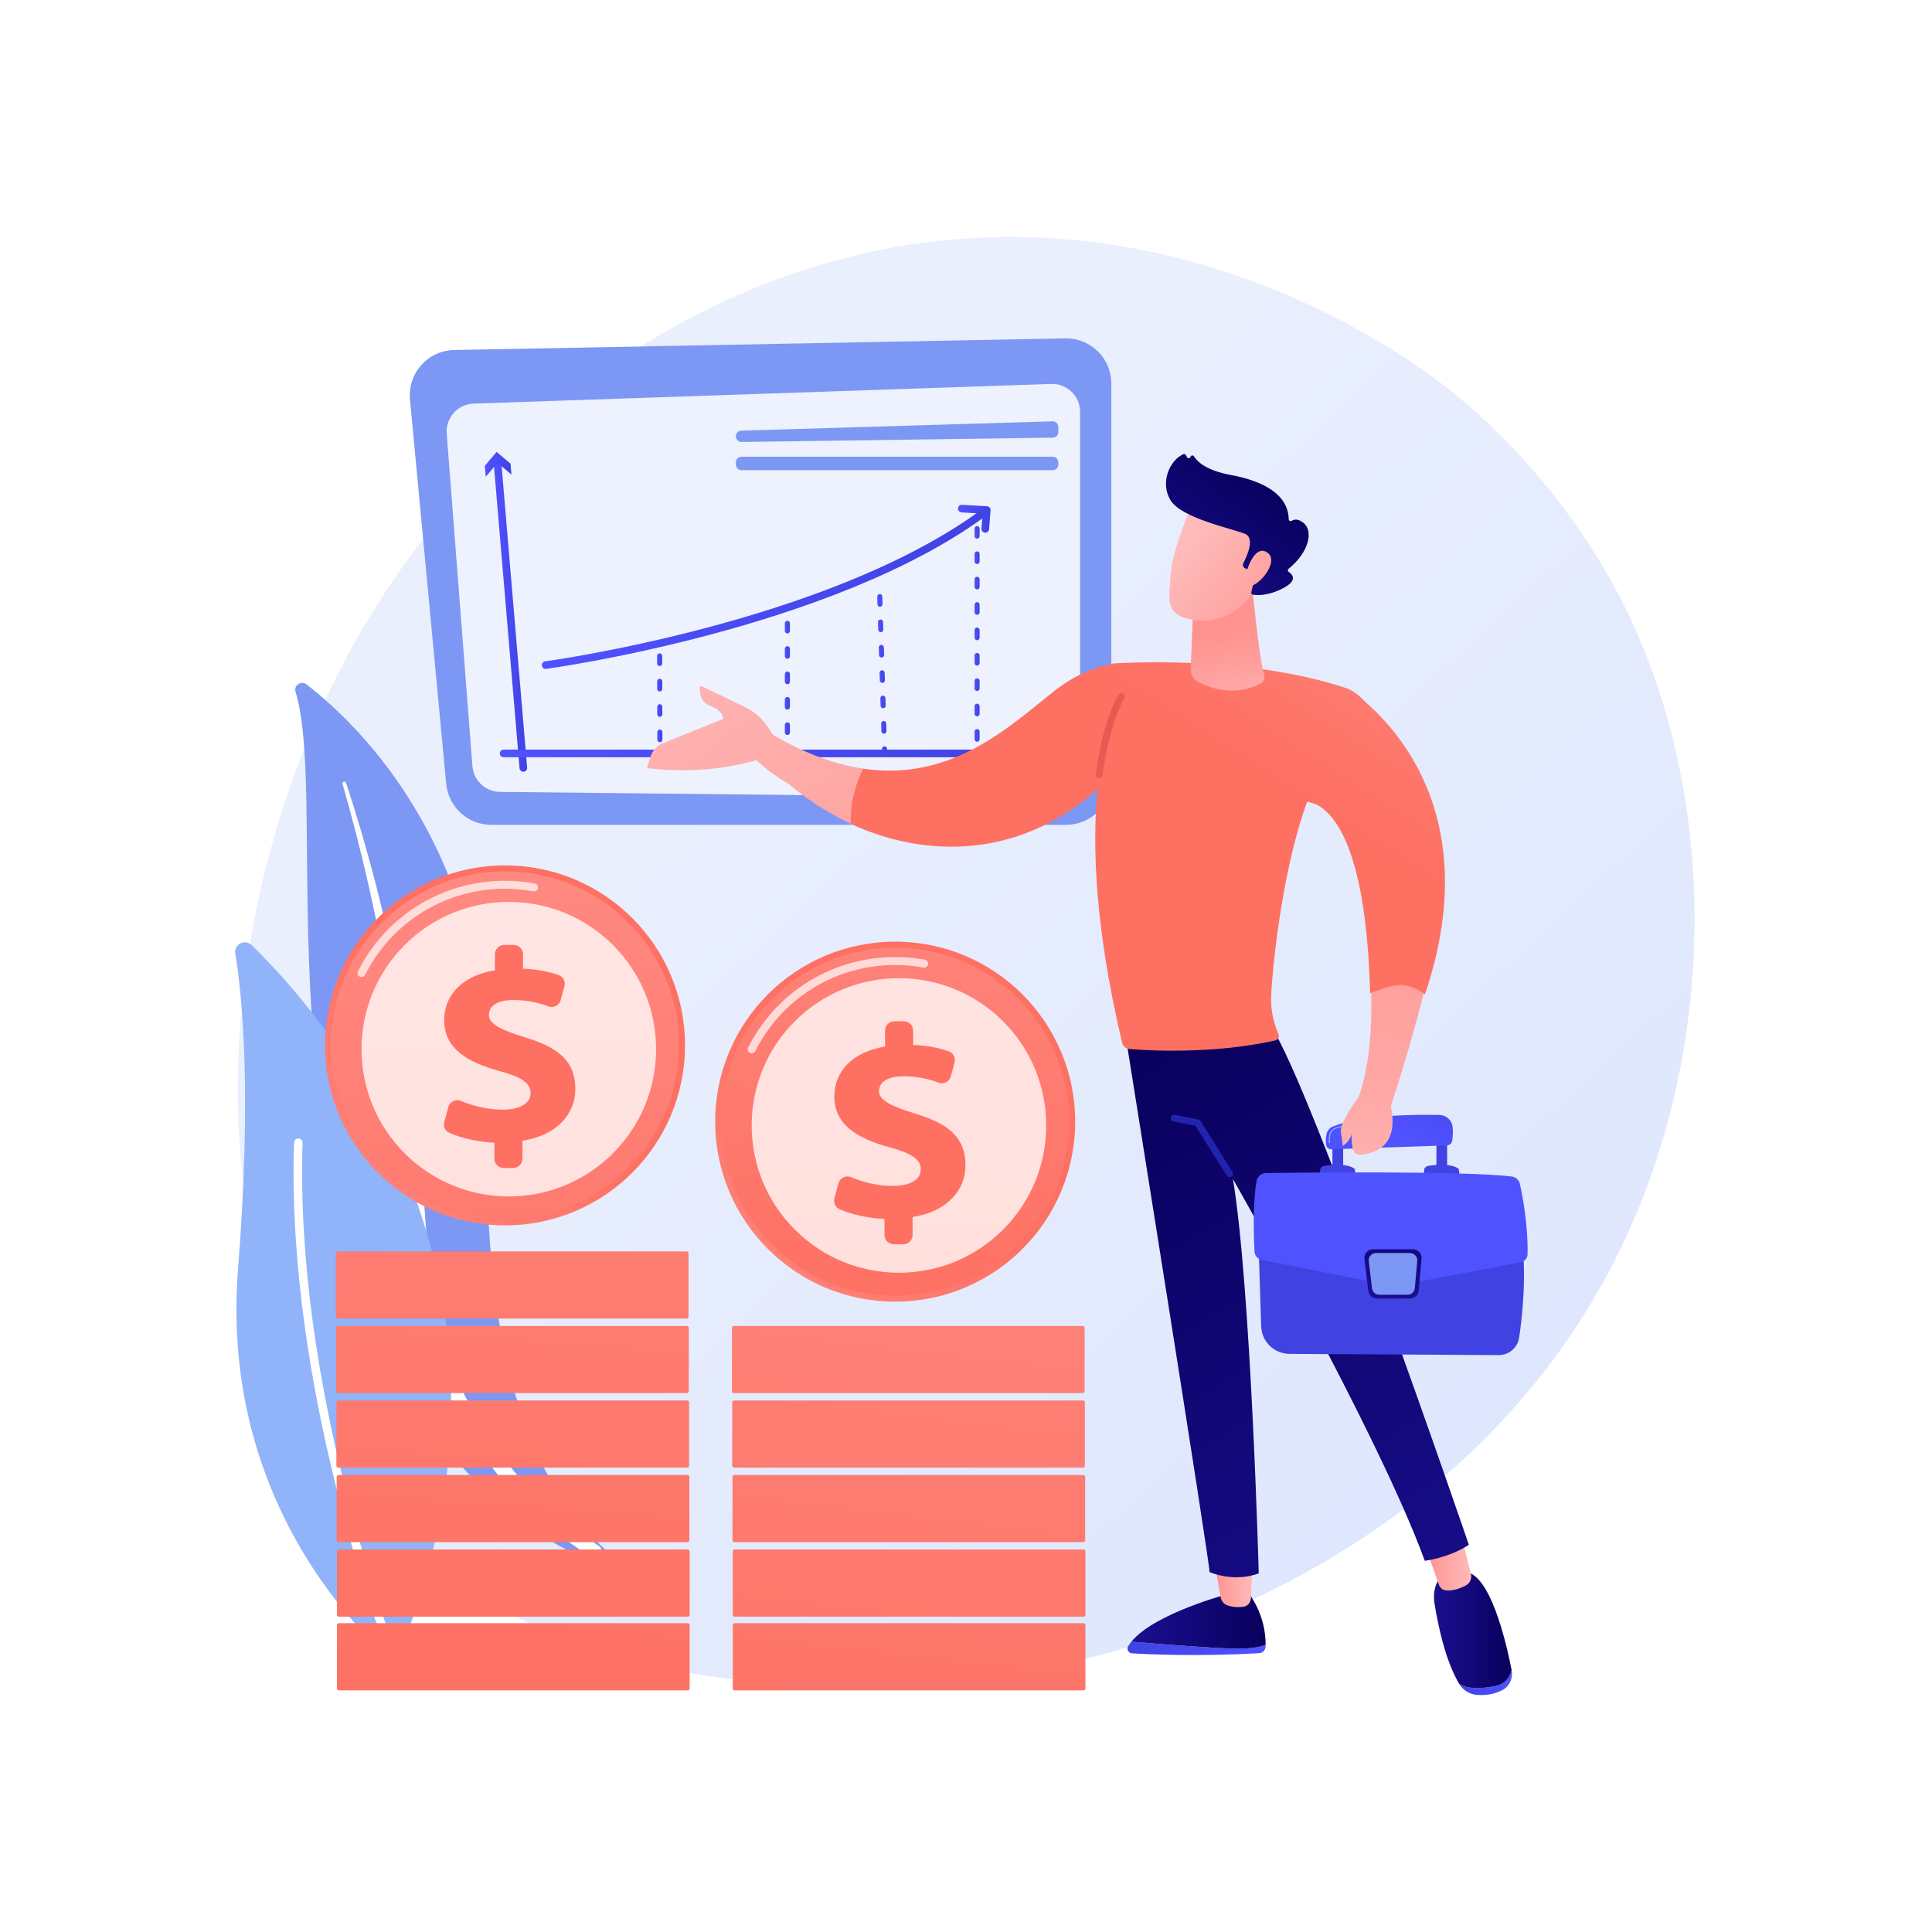 <svg width="350" height="350" viewBox="0 0 350 350" fill="none" xmlns="http://www.w3.org/2000/svg">
<path d="M350 0H0V350H350V0Z" fill="white"/>
<path d="M295.914 221.116C269.181 283.144 198.612 309.786 143.321 305.244C128.224 304.003 97.849 301.508 74.132 279.244C28.585 236.488 35.6 147.115 79.201 94.498C84.816 87.722 123.682 42.323 184.248 42.931C228.591 43.376 259.714 68.24 263.499 71.338C268.28 75.251 278.825 84.55 288.328 99.302C310.657 133.965 312.62 182.354 295.914 221.116Z" fill="url(#paint0_linear)"/>
<path d="M193.144 149.423H88.984C84.761 149.423 81.232 146.211 80.835 142.007L74.271 72.359C73.824 67.619 77.502 63.499 82.263 63.409L192.989 61.3C197.569 61.213 201.329 64.902 201.329 69.483V141.239C201.329 145.759 197.664 149.423 193.144 149.423Z" fill="#7D97F4"/>
<path opacity="0.87" d="M80.928 78.567L85.584 138.792C85.786 141.408 87.954 143.436 90.578 143.463L190.549 144.51C193.365 144.54 195.664 142.265 195.664 139.449V74.611C195.664 71.748 193.291 69.454 190.43 69.552L85.803 73.118C82.923 73.216 80.706 75.694 80.928 78.567Z" fill="white"/>
<path d="M134.3 78.016L190.675 76.33C191.252 76.313 191.73 76.776 191.73 77.355V78.262C191.73 78.823 191.28 79.279 190.719 79.287L134.344 80.066C133.773 80.074 133.305 79.612 133.305 79.041C133.305 78.487 133.746 78.033 134.3 78.016Z" fill="#7D97F4"/>
<path d="M133.305 83.767V84.154C133.305 84.72 133.764 85.179 134.33 85.179H190.705C191.272 85.179 191.73 84.72 191.73 84.154V83.767C191.73 83.201 191.272 82.742 190.705 82.742H134.33C133.764 82.742 133.305 83.201 133.305 83.767Z" fill="#7D97F4"/>
<path d="M119.537 134.463C119.283 134.463 119.077 134.258 119.077 134.004L119.073 132.625C119.072 132.37 119.278 132.164 119.532 132.163C119.532 132.163 119.533 132.163 119.533 132.163C119.787 132.163 119.992 132.369 119.993 132.622L119.997 134.002C119.997 134.256 119.792 134.463 119.538 134.463H119.537V134.463ZM119.525 129.863C119.271 129.863 119.066 129.658 119.065 129.405L119.061 128.025C119.061 127.771 119.266 127.564 119.52 127.564H119.521C119.775 127.564 119.981 127.769 119.981 128.022L119.985 129.402C119.986 129.656 119.78 129.863 119.526 129.863C119.526 129.863 119.525 129.863 119.525 129.863ZM119.513 125.264C119.26 125.264 119.054 125.059 119.053 124.805L119.05 123.426C119.049 123.171 119.255 122.965 119.509 122.964C119.509 122.964 119.509 122.964 119.51 122.964C119.763 122.964 119.969 123.17 119.97 123.423L119.973 124.803C119.974 125.057 119.768 125.264 119.514 125.264C119.514 125.264 119.514 125.264 119.513 125.264ZM119.502 120.664C119.248 120.664 119.042 120.459 119.042 120.206L119.038 118.826C119.037 118.572 119.243 118.365 119.497 118.365H119.498C119.752 118.365 119.957 118.57 119.958 118.823L119.962 120.203C119.962 120.457 119.757 120.664 119.503 120.665C119.503 120.664 119.502 120.664 119.502 120.664Z" fill="url(#paint1_linear)"/>
<path d="M142.637 133.152C142.383 133.152 142.177 132.947 142.177 132.692V131.312C142.177 131.058 142.383 130.853 142.637 130.853C142.891 130.853 143.097 131.058 143.097 131.312V132.692C143.097 132.946 142.891 133.152 142.637 133.152ZM142.637 128.553C142.383 128.553 142.177 128.347 142.177 128.093V126.713C142.177 126.459 142.383 126.253 142.637 126.253C142.891 126.253 143.097 126.459 143.097 126.713V128.093C143.097 128.347 142.891 128.553 142.637 128.553ZM142.637 123.953C142.383 123.953 142.177 123.748 142.177 123.493V122.114C142.177 121.859 142.383 121.654 142.637 121.654C142.891 121.654 143.097 121.859 143.097 122.114V123.493C143.097 123.748 142.891 123.953 142.637 123.953ZM142.637 119.354C142.383 119.354 142.177 119.148 142.177 118.894V117.514C142.177 117.26 142.383 117.054 142.637 117.054C142.891 117.054 143.097 117.26 143.097 117.514V118.894C143.097 119.148 142.891 119.354 142.637 119.354ZM142.637 114.754C142.383 114.754 142.177 114.549 142.177 114.294V112.914C142.177 112.66 142.383 112.455 142.637 112.455C142.891 112.455 143.097 112.66 143.097 112.914V114.294C143.097 114.549 142.891 114.754 142.637 114.754Z" fill="url(#paint2_linear)"/>
<path d="M160.257 136.953C160.009 136.953 159.805 136.756 159.797 136.508L159.772 135.684C159.764 135.43 159.963 135.218 160.217 135.209C160.478 135.193 160.683 135.401 160.691 135.655L160.717 136.479C160.724 136.733 160.525 136.945 160.271 136.953C160.266 136.953 160.261 136.953 160.257 136.953ZM160.131 132.912C159.884 132.912 159.68 132.715 159.672 132.466L159.629 131.087C159.621 130.833 159.821 130.62 160.074 130.612C160.333 130.605 160.541 130.804 160.548 131.058L160.591 132.437C160.599 132.691 160.4 132.904 160.146 132.912C160.141 132.912 160.136 132.912 160.131 132.912ZM159.989 128.314C159.741 128.314 159.537 128.118 159.529 127.869L159.486 126.489C159.478 126.235 159.678 126.023 159.932 126.015C160.177 126.017 160.398 126.207 160.406 126.461L160.448 127.84C160.456 128.094 160.257 128.306 160.003 128.314C159.998 128.314 159.993 128.314 159.989 128.314ZM159.846 123.717C159.599 123.717 159.394 123.52 159.386 123.271L159.344 121.892C159.336 121.638 159.535 121.426 159.789 121.418C160.033 121.405 160.255 121.61 160.263 121.863L160.306 123.243C160.314 123.497 160.114 123.709 159.86 123.717C159.856 123.717 159.851 123.717 159.846 123.717ZM159.703 119.12C159.456 119.12 159.251 118.923 159.244 118.674L159.201 117.295C159.193 117.041 159.393 116.829 159.646 116.82C159.901 116.818 160.112 117.012 160.12 117.266L160.163 118.645C160.171 118.899 159.972 119.112 159.718 119.12C159.713 119.12 159.708 119.12 159.703 119.12ZM159.561 114.523C159.313 114.523 159.109 114.326 159.101 114.077L159.058 112.698C159.05 112.444 159.25 112.231 159.504 112.223C159.757 112.206 159.97 112.415 159.978 112.669L160.021 114.048C160.028 114.302 159.829 114.514 159.575 114.523C159.57 114.523 159.565 114.523 159.561 114.523ZM159.418 109.925C159.171 109.925 158.966 109.729 158.959 109.48L158.916 108.1C158.908 107.847 159.107 107.634 159.361 107.626C159.625 107.618 159.827 107.818 159.835 108.072L159.878 109.451C159.886 109.705 159.686 109.917 159.433 109.925C159.428 109.925 159.423 109.925 159.418 109.925Z" fill="url(#paint3_linear)"/>
<path d="M177.005 134.379C176.751 134.379 176.545 134.173 176.545 133.919V132.539C176.545 132.285 176.751 132.079 177.005 132.079C177.259 132.079 177.465 132.285 177.465 132.539V133.919C177.465 134.173 177.259 134.379 177.005 134.379ZM177.005 129.779C176.751 129.779 176.545 129.573 176.545 129.319V127.939C176.545 127.685 176.751 127.479 177.005 127.479C177.259 127.479 177.465 127.685 177.465 127.939V129.319C177.465 129.573 177.259 129.779 177.005 129.779ZM177.005 125.18C176.751 125.18 176.545 124.974 176.545 124.72V123.34C176.545 123.086 176.751 122.88 177.005 122.88C177.259 122.88 177.465 123.086 177.465 123.34V124.72C177.465 124.974 177.259 125.18 177.005 125.18ZM177.005 120.58C176.751 120.58 176.545 120.374 176.545 120.12V118.74C176.545 118.486 176.751 118.28 177.005 118.28C177.259 118.28 177.465 118.486 177.465 118.74V120.12C177.465 120.374 177.259 120.58 177.005 120.58ZM177.005 115.98C176.751 115.98 176.545 115.775 176.545 115.521V114.141C176.545 113.887 176.751 113.681 177.005 113.681C177.259 113.681 177.465 113.887 177.465 114.141V115.521C177.465 115.775 177.259 115.98 177.005 115.98ZM177.005 111.381C176.751 111.381 176.545 111.175 176.545 110.921V109.541C176.545 109.287 176.751 109.081 177.005 109.081C177.259 109.081 177.465 109.287 177.465 109.541V110.921C177.465 111.175 177.259 111.381 177.005 111.381ZM177.005 106.782C176.751 106.782 176.545 106.576 176.545 106.322V104.942C176.545 104.688 176.751 104.482 177.005 104.482C177.259 104.482 177.465 104.688 177.465 104.942V106.322C177.465 106.576 177.259 106.782 177.005 106.782ZM177.005 102.182C176.751 102.182 176.545 101.976 176.545 101.722V100.342C176.545 100.088 176.751 99.882 177.005 99.882C177.259 99.882 177.465 100.088 177.465 100.342V101.722C177.465 101.976 177.259 102.182 177.005 102.182ZM177.005 97.583C176.751 97.583 176.545 97.377 176.545 97.123V95.743C176.545 95.489 176.751 95.283 177.005 95.283C177.259 95.283 177.465 95.489 177.465 95.743V97.123C177.465 97.377 177.259 97.583 177.005 97.583Z" fill="url(#paint4_linear)"/>
<path d="M94.808 139.808C94.453 139.808 94.152 139.536 94.121 139.176L89.406 83.493C89.374 83.112 89.656 82.779 90.035 82.746C90.418 82.726 90.749 82.996 90.781 83.376L95.496 139.06C95.528 139.44 95.247 139.773 94.867 139.806C94.847 139.807 94.827 139.808 94.808 139.808Z" fill="url(#paint5_linear)"/>
<path d="M87.995 86.37L90.128 83.841L92.657 85.975L92.489 83.996L89.961 81.863L87.827 84.391L87.995 86.37Z" fill="url(#paint6_linear)"/>
<path d="M188.254 137.183H91.231C90.85 137.183 90.541 136.874 90.541 136.493C90.541 136.112 90.85 135.803 91.231 135.803H188.253C188.635 135.803 188.943 136.112 188.943 136.493C188.943 136.874 188.635 137.183 188.254 137.183Z" fill="url(#paint7_linear)"/>
<path d="M185.505 138.832L187.845 136.493L185.505 134.154H187.491L189.83 136.493L187.491 138.832H185.505Z" fill="url(#paint8_linear)"/>
<path d="M98.844 121.183C98.504 121.183 98.207 120.931 98.161 120.585C98.111 120.207 98.377 119.86 98.754 119.809C99.264 119.742 150.063 112.785 177.871 92.281C178.178 92.054 178.61 92.119 178.836 92.426C179.062 92.733 178.997 93.165 178.69 93.391C150.594 114.108 99.45 121.109 98.936 121.177C98.906 121.182 98.875 121.183 98.844 121.183Z" fill="url(#paint9_linear)"/>
<path d="M178.494 96.506C178.476 96.506 178.458 96.505 178.439 96.503C178.059 96.474 177.776 96.141 177.805 95.762L178.019 93.052L174.198 92.825C173.818 92.802 173.528 92.476 173.55 92.095C173.573 91.715 173.897 91.417 174.28 91.448L178.803 91.716C178.988 91.726 179.16 91.811 179.282 91.951C179.404 92.091 179.464 92.273 179.45 92.458L179.181 95.87C179.153 96.231 178.851 96.506 178.494 96.506Z" fill="url(#paint10_linear)"/>
<path d="M53.541 125.332C53.185 124.164 54.556 123.233 55.522 123.98C65.335 131.566 89.393 154.795 88.257 199.543C86.832 255.685 100.339 274.822 115.915 285.79C115.915 285.79 95.596 281.882 81.188 262.531C45.812 215.019 59.876 146.105 53.541 125.332Z" fill="#7D97F4"/>
<path d="M62.057 142.006C63.777 148.075 65.376 154.175 66.75 160.325C68.156 166.467 69.376 172.648 70.4 178.859C71.401 185.072 72.286 191.304 72.904 197.564C73.55 203.821 73.927 210.099 74.283 216.403C74.674 222.701 75.033 229.049 76.042 235.379C77.044 241.697 78.815 247.996 81.685 253.785C82.403 255.228 83.149 256.663 83.972 258.04C84.77 259.433 85.63 260.791 86.514 262.133C88.295 264.808 90.258 267.37 92.401 269.774C96.701 274.573 101.728 278.714 107.153 282.105C107.725 282.462 108.477 282.289 108.834 281.718C109.184 281.157 109.023 280.421 108.477 280.057L108.473 280.054C107.177 279.192 105.892 278.316 104.65 277.386C104.022 276.931 103.415 276.448 102.8 275.978C102.203 275.484 101.587 275.014 101.006 274.503C98.647 272.498 96.433 270.329 94.39 268.008C90.285 263.39 86.849 258.136 84.097 252.61C82.752 249.831 81.614 246.957 80.701 244.006C79.791 241.054 79.106 238.027 78.592 234.959C77.565 228.82 77.159 222.54 76.722 216.245C76.277 209.949 75.787 203.625 75.037 197.331C74.671 194.183 74.248 191.042 73.769 187.911C73.539 186.344 73.278 184.782 73.02 183.219C72.748 181.659 72.466 180.101 72.172 178.545C70.984 172.324 69.607 166.142 68.036 160.013C66.437 153.89 64.675 147.813 62.682 141.813C62.625 141.642 62.44 141.549 62.268 141.606C62.102 141.662 62.01 141.839 62.057 142.006Z" fill="white"/>
<path d="M73.14 297.547C72.421 299.397 70.047 299.911 68.609 298.543C60.676 290.997 40.176 267.632 43.122 229.95C45.609 198.129 43.933 180.638 42.623 172.75C42.345 171.082 44.359 170.03 45.572 171.207C58.961 184.196 99.192 230.53 73.14 297.547Z" fill="#91B3FA"/>
<path d="M70.454 297.5C70.412 297.526 70.367 297.549 70.32 297.567C69.921 297.722 69.472 297.524 69.317 297.125C69.142 296.673 51.808 251.39 53.267 206.989C53.282 206.562 53.639 206.226 54.067 206.24C54.495 206.254 54.83 206.612 54.816 207.04C53.367 251.118 70.588 296.116 70.762 296.565C70.898 296.916 70.761 297.306 70.454 297.5Z" fill="white"/>
<path d="M124.391 238.88H61.183C60.993 238.88 60.84 238.726 60.84 238.537V227.052C60.84 226.863 60.993 226.709 61.183 226.709H124.391C124.58 226.709 124.734 226.863 124.734 227.052V238.537C124.734 238.726 124.58 238.88 124.391 238.88Z" fill="url(#paint11_linear)"/>
<path d="M124.441 252.378H61.233C61.044 252.378 60.89 252.225 60.89 252.035V240.551C60.89 240.361 61.044 240.208 61.233 240.208H124.441C124.63 240.208 124.784 240.361 124.784 240.551V252.035C124.784 252.225 124.63 252.378 124.441 252.378Z" fill="url(#paint12_linear)"/>
<path d="M124.491 265.876H61.283C61.094 265.876 60.94 265.723 60.94 265.533V254.049C60.94 253.859 61.094 253.706 61.283 253.706H124.491C124.681 253.706 124.834 253.859 124.834 254.049V265.533C124.834 265.723 124.681 265.876 124.491 265.876Z" fill="url(#paint13_linear)"/>
<path d="M124.541 279.374H61.333C61.144 279.374 60.99 279.221 60.99 279.031V267.547C60.99 267.357 61.144 267.204 61.333 267.204H124.541C124.73 267.204 124.884 267.357 124.884 267.547V279.031C124.884 279.221 124.73 279.374 124.541 279.374Z" fill="url(#paint14_linear)"/>
<path d="M124.591 292.872H61.383C61.194 292.872 61.041 292.719 61.041 292.53V281.045C61.041 280.856 61.194 280.702 61.383 280.702H124.591C124.781 280.702 124.934 280.856 124.934 281.045V292.53C124.934 292.719 124.781 292.872 124.591 292.872Z" fill="url(#paint15_linear)"/>
<path d="M124.591 306.228H61.383C61.194 306.228 61.041 306.075 61.041 305.885V294.401C61.041 294.211 61.194 294.058 61.383 294.058H124.591C124.781 294.058 124.934 294.211 124.934 294.401V305.885C124.934 306.075 124.781 306.228 124.591 306.228Z" fill="url(#paint16_linear)"/>
<path d="M91.489 221.991C109.498 221.991 124.097 207.391 124.097 189.383C124.097 171.374 109.498 156.775 91.489 156.775C73.481 156.775 58.881 171.374 58.881 189.383C58.881 207.391 73.481 221.991 91.489 221.991Z" fill="url(#paint17_linear)"/>
<path d="M91.489 220.906C108.899 220.906 123.013 206.793 123.013 189.383C123.013 171.972 108.899 157.859 91.489 157.859C74.079 157.859 59.965 171.972 59.965 189.383C59.965 206.793 74.079 220.906 91.489 220.906Z" fill="url(#paint18_linear)"/>
<path opacity="0.7" d="M65.495 177.011C65.385 177.011 65.274 176.986 65.169 176.933C64.813 176.753 64.67 176.318 64.85 175.961C69.956 165.844 80.164 159.56 91.489 159.56C93.298 159.56 95.108 159.722 96.869 160.043C97.262 160.115 97.522 160.492 97.451 160.884C97.379 161.278 97.002 161.538 96.609 161.466C94.934 161.161 93.211 161.006 91.489 161.006C80.713 161.006 71 166.986 66.141 176.613C66.014 176.865 65.759 177.011 65.495 177.011Z" fill="white"/>
<path opacity="0.78" d="M111.04 208.935C121.46 198.515 121.46 181.622 111.04 171.203C100.621 160.783 83.727 160.783 73.308 171.203C62.889 181.622 62.889 198.515 73.308 208.935C83.727 219.354 100.621 219.354 111.04 208.935Z" fill="white"/>
<path d="M89.558 209.904V207.002C86.531 206.88 83.538 206.166 81.413 205.236C80.653 204.903 80.267 204.051 80.485 203.252L81.222 200.548C81.493 199.556 82.571 199.043 83.519 199.44C85.628 200.324 88.232 201.024 91.04 201.024C93.954 201.024 96.128 200.036 96.128 198.01C96.128 196.183 94.448 195.096 90.397 194.009C84.618 192.428 80.468 189.909 80.468 184.821C80.468 180.226 83.827 176.719 89.656 175.781V172.877C89.656 171.943 90.414 171.186 91.348 171.186H93.053C93.987 171.186 94.745 171.943 94.745 172.877V175.484C97.544 175.596 99.583 176.075 101.2 176.643C102.029 176.934 102.482 177.827 102.252 178.675L101.574 181.175C101.312 182.14 100.282 182.668 99.347 182.315C97.858 181.751 95.752 181.165 93.015 181.165C89.557 181.165 88.569 182.597 88.569 183.882C88.569 185.463 90.644 186.549 95.139 187.933C101.562 189.859 104.229 192.527 104.229 197.319C104.229 201.715 100.969 205.667 94.646 206.655V209.904C94.646 210.838 93.888 211.595 92.954 211.595H91.249C90.315 211.596 89.558 210.838 89.558 209.904Z" fill="url(#paint19_linear)"/>
<path d="M196.145 252.378H132.938C132.748 252.378 132.595 252.225 132.595 252.035V240.551C132.595 240.361 132.748 240.208 132.938 240.208H196.146C196.335 240.208 196.488 240.361 196.488 240.551V252.035C196.488 252.225 196.335 252.378 196.145 252.378Z" fill="url(#paint20_linear)"/>
<path d="M196.195 265.876H132.987C132.798 265.876 132.645 265.723 132.645 265.533V254.049C132.645 253.859 132.798 253.706 132.987 253.706H196.195C196.385 253.706 196.538 253.859 196.538 254.049V265.533C196.538 265.723 196.385 265.876 196.195 265.876Z" fill="url(#paint21_linear)"/>
<path d="M196.246 279.374H133.038C132.848 279.374 132.695 279.221 132.695 279.031V267.547C132.695 267.357 132.848 267.204 133.038 267.204H196.246C196.435 267.204 196.588 267.357 196.588 267.547V279.031C196.588 279.221 196.435 279.374 196.246 279.374Z" fill="url(#paint22_linear)"/>
<path d="M196.296 292.873H133.088C132.899 292.873 132.745 292.719 132.745 292.53V281.045C132.745 280.856 132.899 280.702 133.088 280.702H196.296C196.485 280.702 196.639 280.856 196.639 281.045V292.53C196.639 292.719 196.485 292.873 196.296 292.873Z" fill="url(#paint23_linear)"/>
<path d="M196.296 306.228H133.088C132.899 306.228 132.745 306.075 132.745 305.886V294.401C132.745 294.212 132.899 294.058 133.088 294.058H196.296C196.485 294.058 196.639 294.212 196.639 294.401V305.886C196.639 306.075 196.485 306.228 196.296 306.228Z" fill="url(#paint24_linear)"/>
<path d="M162.167 235.809C180.176 235.809 194.775 221.21 194.775 203.201C194.775 185.192 180.176 170.593 162.167 170.593C144.158 170.593 129.559 185.192 129.559 203.201C129.559 221.21 144.158 235.809 162.167 235.809Z" fill="url(#paint25_linear)"/>
<path d="M162.167 234.724C179.577 234.724 193.691 220.611 193.691 203.201C193.691 185.791 179.577 171.677 162.167 171.677C144.757 171.677 130.643 185.791 130.643 203.201C130.643 220.611 144.757 234.724 162.167 234.724Z" fill="url(#paint26_linear)"/>
<path opacity="0.7" d="M136.172 190.829C136.063 190.829 135.952 190.804 135.847 190.751C135.49 190.571 135.347 190.136 135.528 189.78C140.634 179.663 150.842 173.378 162.167 173.378C163.975 173.378 165.785 173.541 167.547 173.862C167.94 173.933 168.2 174.31 168.128 174.703C168.057 175.096 167.68 175.356 167.287 175.285C165.611 174.979 163.889 174.824 162.167 174.824C151.391 174.824 141.678 180.805 136.819 190.432C136.691 190.684 136.437 190.829 136.172 190.829Z" fill="white"/>
<path opacity="0.78" d="M181.717 222.753C192.137 212.334 192.137 195.441 181.717 185.021C171.298 174.602 154.405 174.602 143.985 185.021C133.566 195.441 133.566 212.334 143.985 222.753C154.405 233.173 171.298 233.173 181.717 222.753Z" fill="white"/>
<path d="M160.236 223.722V220.82C157.21 220.699 154.217 219.984 152.091 219.054C151.332 218.722 150.945 217.87 151.163 217.07L151.9 214.366C152.171 213.374 153.25 212.861 154.198 213.259C156.306 214.143 158.91 214.842 161.718 214.842C164.632 214.842 166.806 213.854 166.806 211.829C166.806 210.001 165.127 208.914 161.076 207.827C155.296 206.247 151.146 203.727 151.146 198.639C151.146 194.044 154.505 190.537 160.335 189.599V186.696C160.335 185.762 161.092 185.004 162.026 185.004H163.731C164.665 185.004 165.423 185.762 165.423 186.696V189.302C168.223 189.414 170.261 189.893 171.879 190.461C172.707 190.753 173.16 191.645 172.93 192.493L172.252 194.994C171.991 195.958 170.96 196.486 170.025 196.133C168.536 195.57 166.431 194.983 163.694 194.983C160.236 194.983 159.248 196.416 159.248 197.7C159.248 199.281 161.322 200.368 165.818 201.751C172.24 203.678 174.907 206.345 174.907 211.137C174.907 215.534 171.647 219.486 165.324 220.474V223.722C165.324 224.656 164.567 225.414 163.633 225.414H161.927C160.993 225.414 160.236 224.657 160.236 223.722Z" fill="url(#paint27_linear)"/>
<path d="M156.317 139.24C172.477 141.664 183.009 131.468 190.858 125.283C201.22 117.117 209.283 121.09 209.283 121.09L199.969 141.922C183.467 157.482 164.81 154.284 154.143 149.242C153.979 145.168 155.068 141.759 156.317 139.24Z" fill="url(#paint28_linear)"/>
<path d="M133.605 129.599L138.964 132.482C145.391 136.395 151.142 138.463 156.317 139.239C155.068 141.759 153.979 145.168 154.144 149.241C147.353 146.032 143.096 142.179 143.096 142.179C130.957 134.941 133.605 129.599 133.605 129.599Z" fill="url(#paint29_linear)"/>
<path d="M117.818 137.15C118.164 136 119.015 135.07 120.129 134.622L131.005 130.248C131.005 130.248 131.169 128.853 128.707 127.906C126.245 126.958 126.82 124.2 126.82 124.2C126.82 124.2 130.184 125.735 135.108 128.168C137.925 129.56 139.505 132.017 140.343 133.867L137.543 137.549C130.84 139.562 124.057 139.948 117.217 139.149L117.818 137.15Z" fill="url(#paint30_linear)"/>
<path d="M204.967 297.403C209.252 297.773 216.688 298.375 222.551 298.633C226.075 298.788 228.104 298.443 229.272 297.975C229.27 298.107 229.267 298.231 229.262 298.347C229.234 298.964 228.733 299.457 228.11 299.492C217.032 300.111 208.222 299.706 205.085 299.515C204.437 299.476 204.05 298.771 204.382 298.218C204.548 297.942 204.749 297.671 204.967 297.403Z" fill="url(#paint31_linear)"/>
<path d="M222.551 298.633C216.689 298.375 209.252 297.773 204.967 297.403C209.18 292.235 222.551 288.751 222.551 288.751H226.328C228.925 292.495 229.301 296.06 229.273 297.975C228.104 298.443 226.075 298.788 222.551 298.633Z" fill="url(#paint32_linear)"/>
<path d="M226.963 282.586L226.61 289.579C226.572 290.336 226.005 290.973 225.246 291.081C224.492 291.189 223.481 291.203 222.409 290.846C221.75 290.627 221.261 290.071 221.139 289.393L219.918 282.586H226.963V282.586Z" fill="url(#paint33_linear)"/>
<path d="M270.793 305.471C272.652 305.136 273.492 303.888 273.845 302.554C273.847 302.566 273.85 302.578 273.852 302.59C274.125 303.997 273.491 305.455 272.224 306.149C270.693 306.987 269.019 307.13 267.719 307.06C266.324 306.986 265.044 306.24 264.34 305.046L264.33 305.028C265.73 305.924 267.695 306.029 270.793 305.471Z" fill="url(#paint34_linear)"/>
<path d="M262.033 284.741H265.147C269.891 284.615 272.87 297.547 273.845 302.554C273.493 303.888 272.652 305.135 270.794 305.47C267.695 306.029 265.73 305.924 264.33 305.028C261.767 300.67 260.496 294.286 259.886 290.56C259.191 286.323 262.033 284.741 262.033 284.741Z" fill="url(#paint35_linear)"/>
<path d="M264.747 278.249L266.477 285.128C266.689 285.971 266.285 286.843 265.505 287.243C264.538 287.74 263.176 288.262 261.924 288.11C261.335 288.039 260.846 287.625 260.652 287.07L258.113 279.834L264.747 278.249Z" fill="url(#paint36_linear)"/>
<path d="M203.912 187.659C203.912 187.659 219.367 284.262 219.112 284.793C219.112 284.793 223.38 286.733 228.034 285.041C228.034 285.041 226.636 233.399 223.361 213.598C223.361 213.598 249.737 259.756 258.113 282.755C258.113 282.755 262.481 282.234 266.097 279.854C266.097 279.854 237.698 196.773 230.122 185.707L203.912 187.659Z" fill="url(#paint37_linear)"/>
<path opacity="0.49" d="M222.746 213.26C222.538 213.26 222.336 213.157 222.218 212.969L216.584 203.97L212.596 203.168C212.259 203.1 212.041 202.773 212.11 202.437C212.178 202.099 212.504 201.887 212.841 201.95L217.091 202.805C217.258 202.839 217.405 202.94 217.495 203.084L223.271 212.309C223.453 212.6 223.364 212.984 223.074 213.165C222.971 213.23 222.857 213.26 222.746 213.26Z" fill="url(#paint38_linear)"/>
<path d="M201.476 120.206C207.505 119.852 227.374 119.207 243.816 124.639C247.276 125.782 249.691 130.367 251.135 133.681C255.583 143.888 244.995 148.008 236.817 145.207C232.652 156.455 230.698 172.866 230.289 180.129C230.155 182.52 230.575 184.907 231.513 187.114L231.615 187.355C231.816 187.828 231.54 188.37 231.034 188.484C219.781 191.012 208.077 190.325 204.58 190.036C203.956 189.985 203.437 189.538 203.294 188.934C197.822 165.877 197.809 150.149 199.149 140.206C194.03 141.351 200.371 120.271 201.476 120.206Z" fill="url(#paint39_linear)"/>
<path d="M199.127 140.99C199.1 140.99 199.073 140.989 199.044 140.985C198.705 140.94 198.465 140.628 198.511 140.288C199.83 130.316 202.485 126.043 202.597 125.867C202.782 125.578 203.167 125.494 203.453 125.675C203.742 125.858 203.829 126.242 203.647 126.532C203.62 126.573 201.021 130.79 199.741 140.451C199.7 140.763 199.434 140.99 199.127 140.99Z" fill="url(#paint40_linear)"/>
<path d="M226.898 106.774C226.898 106.774 228.037 118.811 229.039 122.371C229.191 122.912 228.956 123.481 228.466 123.762C226.764 124.734 222.684 126.319 217.103 123.584C216.199 123.141 215.655 122.198 215.698 121.201L216.189 109.569L226.898 106.774Z" fill="url(#paint41_linear)"/>
<path d="M215.944 91.375C215.944 91.375 212.302 99.74 212.058 104.13C211.814 108.52 210.868 111.369 215.944 112.253C221.02 113.137 225.296 110.608 227.613 106.235C227.613 106.235 231.243 99.497 230.428 96.737C229.614 93.977 215.944 91.375 215.944 91.375Z" fill="url(#paint42_linear)"/>
<path d="M225.878 103.091L225.589 102.963C225.222 102.801 225.064 102.363 225.249 102.006C225.965 100.623 227.36 97.454 225.558 96.715C223.234 95.762 214.031 93.885 212.046 90.62C210.138 87.481 211.829 83.43 214.37 82.278C214.54 82.201 214.74 82.262 214.827 82.427L215.039 82.828C215.184 83.102 215.589 83.06 215.676 82.762C215.758 82.476 216.139 82.421 216.297 82.673C216.907 83.65 218.555 85.234 222.961 86.047C229.224 87.203 233.364 89.737 233.467 94.065C233.474 94.34 233.766 94.493 234.001 94.349C234.463 94.068 235.203 93.936 236.192 94.767C237.912 96.213 237.208 99.964 233.438 103.05C233.259 103.197 233.26 103.476 233.454 103.603C234.138 104.048 235.157 105.106 232.517 106.518C229.786 107.977 227.747 107.858 226.961 107.728C226.766 107.696 226.64 107.507 226.683 107.313L227.521 103.51C227.568 103.295 227.404 103.091 227.184 103.091H225.878Z" fill="url(#paint43_linear)"/>
<path d="M225.721 103.893C225.721 103.893 227.11 98.55 229.505 100.048C231.901 101.547 228.262 106.035 226.336 106.235L225.721 103.893Z" fill="url(#paint44_linear)"/>
<path d="M227.967 224.467L228.476 240.293C228.565 243.053 230.83 245.249 233.604 245.265L271.503 245.489C273.357 245.5 274.937 244.153 275.207 242.327C275.8 238.33 276.555 231.179 275.705 224.467H227.967V224.467Z" fill="url(#paint45_linear)"/>
<path d="M239.075 212.977L239.189 211.757C239.317 211.465 239.585 211.259 239.9 211.209C241.081 211.021 244.009 210.691 245.419 211.744L245.63 213.163L239.075 212.977Z" fill="url(#paint46_linear)"/>
<path d="M242.763 211.803C242.491 211.869 242.219 211.869 241.946 211.802C241.616 211.721 241.383 211.425 241.383 211.087V207.265H243.328V211.084C243.328 211.424 243.095 211.722 242.763 211.803Z" fill="url(#paint47_linear)"/>
<path d="M257.914 212.977L258.028 211.757C258.156 211.465 258.424 211.259 258.739 211.209C259.92 211.021 262.848 210.691 264.258 211.744L264.469 213.163L257.914 212.977Z" fill="url(#paint48_linear)"/>
<path d="M261.602 211.803C261.33 211.869 261.058 211.869 260.785 211.802C260.455 211.721 260.222 211.425 260.222 211.087V206.862H262.167V211.084C262.167 211.424 261.934 211.722 261.602 211.803Z" fill="url(#paint49_linear)"/>
<path d="M241.186 208.202L262.103 207.509C262.58 207.494 262.985 207.15 263.067 206.682C263.181 206.027 263.282 205.047 263.132 204.03C262.96 202.875 261.966 202.016 260.793 201.988C256.891 201.895 246.957 201.898 241.482 204.064C240.903 204.293 240.473 204.788 240.326 205.391C240.187 205.966 240.094 206.733 240.276 207.515C240.373 207.93 240.758 208.216 241.186 208.202Z" fill="url(#paint50_linear)"/>
<path d="M240.823 207.115C240.777 207.115 240.737 207.079 240.732 207.032C240.729 206.999 240.652 206.213 240.857 205.456C241.013 204.881 241.468 204.418 242.045 204.249C243.21 203.907 245.437 203.325 247.256 203.274C247.307 203.273 247.349 203.313 247.351 203.364C247.352 203.415 247.312 203.457 247.261 203.458C245.463 203.509 243.254 204.086 242.097 204.425C241.581 204.577 241.174 204.99 241.035 205.504C240.839 206.227 240.914 207.006 240.915 207.014C240.92 207.064 240.883 207.109 240.833 207.114C240.829 207.115 240.826 207.115 240.823 207.115Z" fill="#91B3FA"/>
<path d="M229.37 212.502C236.127 212.416 265.361 212.108 273.853 213.133C274.584 213.221 275.181 213.756 275.339 214.472C275.841 216.74 276.85 222.01 276.731 227.234C276.714 227.944 276.193 228.544 275.491 228.677L256.107 232.344H249.222L228.568 228.239C227.84 228.094 227.304 227.477 227.266 226.739C227.132 224.111 226.922 217.945 227.632 213.976C227.784 213.133 228.509 212.513 229.37 212.502Z" fill="url(#paint51_linear)"/>
<path d="M255.459 235.235H249.427C248.637 235.235 247.971 234.647 247.877 233.866L247.18 228.061C247.069 227.136 247.795 226.323 248.73 226.323H255.977C256.894 226.323 257.613 227.105 257.532 228.014L257.014 233.819C256.943 234.62 256.268 235.235 255.459 235.235Z" fill="url(#paint52_linear)"/>
<path d="M254.988 234.559H249.871C249.2 234.559 248.635 234.06 248.556 233.397L247.965 228.473C247.87 227.689 248.486 226.999 249.28 226.999H255.427C256.205 226.999 256.815 227.662 256.747 228.433L256.307 233.358C256.247 234.038 255.674 234.559 254.988 234.559Z" fill="#7D97F4"/>
<path d="M245.548 155.888C245.548 155.888 251.636 183.352 246.121 198.792C252.882 201.927 251.633 201.336 251.633 201.336C251.633 201.336 265.007 162.259 260.689 151.83C252.176 150.926 247.954 153.214 245.548 155.888Z" fill="url(#paint53_linear)"/>
<path d="M246.121 198.792C246.121 198.792 242.638 203.301 242.916 205.097C243.195 206.893 243.261 207.625 243.261 207.625C243.261 207.625 245.012 206.427 244.902 204.898C244.658 209.753 245.919 209.318 247.397 209.052C248.874 208.786 253.638 207.691 251.908 200.175C247.984 197.448 246.884 197.744 246.121 198.792Z" fill="url(#paint54_linear)"/>
<path d="M234.134 145.306L244.176 124.785C244.176 124.785 271.356 141.158 258.148 180.126C254.546 177.615 252.69 178.27 248.215 179.908C247.124 139.63 234.134 145.306 234.134 145.306Z" fill="url(#paint55_linear)"/>
<defs>
<linearGradient id="paint0_linear" x1="322.457" y1="340.484" x2="128.664" y2="131.311" gradientUnits="userSpaceOnUse">
<stop stop-color="#DAE3FE"/>
<stop offset="1" stop-color="#E9EFFD"/>
</linearGradient>
<linearGradient id="paint1_linear" x1="119.038" y1="126.414" x2="119.997" y2="126.414" gradientUnits="userSpaceOnUse">
<stop stop-color="#4F52FF"/>
<stop offset="1" stop-color="#4042E2"/>
</linearGradient>
<linearGradient id="paint2_linear" x1="142.177" y1="122.803" x2="143.097" y2="122.803" gradientUnits="userSpaceOnUse">
<stop stop-color="#4F52FF"/>
<stop offset="1" stop-color="#4042E2"/>
</linearGradient>
<linearGradient id="paint3_linear" x1="158.916" y1="122.289" x2="160.717" y2="122.289" gradientUnits="userSpaceOnUse">
<stop stop-color="#4F52FF"/>
<stop offset="1" stop-color="#4042E2"/>
</linearGradient>
<linearGradient id="paint4_linear" x1="176.545" y1="114.831" x2="177.465" y2="114.831" gradientUnits="userSpaceOnUse">
<stop stop-color="#4F52FF"/>
<stop offset="1" stop-color="#4042E2"/>
</linearGradient>
<linearGradient id="paint5_linear" x1="89.404" y1="111.277" x2="95.499" y2="111.277" gradientUnits="userSpaceOnUse">
<stop stop-color="#4F52FF"/>
<stop offset="1" stop-color="#4042E2"/>
</linearGradient>
<linearGradient id="paint6_linear" x1="87.827" y1="84.117" x2="92.657" y2="84.117" gradientUnits="userSpaceOnUse">
<stop stop-color="#4F52FF"/>
<stop offset="1" stop-color="#4042E2"/>
</linearGradient>
<linearGradient id="paint7_linear" x1="90.541" y1="136.493" x2="188.943" y2="136.493" gradientUnits="userSpaceOnUse">
<stop stop-color="#4F52FF"/>
<stop offset="1" stop-color="#4042E2"/>
</linearGradient>
<linearGradient id="paint8_linear" x1="185.505" y1="136.493" x2="189.83" y2="136.493" gradientUnits="userSpaceOnUse">
<stop stop-color="#4F52FF"/>
<stop offset="1" stop-color="#4042E2"/>
</linearGradient>
<linearGradient id="paint9_linear" x1="98.155" y1="106.664" x2="178.971" y2="106.664" gradientUnits="userSpaceOnUse">
<stop stop-color="#4F52FF"/>
<stop offset="1" stop-color="#4042E2"/>
</linearGradient>
<linearGradient id="paint10_linear" x1="173.549" y1="93.975" x2="179.452" y2="93.975" gradientUnits="userSpaceOnUse">
<stop stop-color="#4F52FF"/>
<stop offset="1" stop-color="#4042E2"/>
</linearGradient>
<linearGradient id="paint11_linear" x1="104.43" y1="72.277" x2="86.501" y2="319.445" gradientUnits="userSpaceOnUse">
<stop stop-color="#FF928E"/>
<stop offset="1" stop-color="#FE7062"/>
</linearGradient>
<linearGradient id="paint12_linear" x1="105.461" y1="72.259" x2="87.532" y2="319.428" gradientUnits="userSpaceOnUse">
<stop stop-color="#FF928E"/>
<stop offset="1" stop-color="#FE7062"/>
</linearGradient>
<linearGradient id="paint13_linear" x1="106.492" y1="72.243" x2="88.563" y2="319.41" gradientUnits="userSpaceOnUse">
<stop stop-color="#FF928E"/>
<stop offset="1" stop-color="#FE7062"/>
</linearGradient>
<linearGradient id="paint14_linear" x1="107.522" y1="72.224" x2="89.593" y2="319.393" gradientUnits="userSpaceOnUse">
<stop stop-color="#FF928E"/>
<stop offset="1" stop-color="#FE7062"/>
</linearGradient>
<linearGradient id="paint15_linear" x1="108.553" y1="72.207" x2="90.623" y2="319.376" gradientUnits="userSpaceOnUse">
<stop stop-color="#FF928E"/>
<stop offset="1" stop-color="#FE7062"/>
</linearGradient>
<linearGradient id="paint16_linear" x1="109.523" y1="72.186" x2="91.594" y2="319.354" gradientUnits="userSpaceOnUse">
<stop stop-color="#FF928E"/>
<stop offset="1" stop-color="#FE7062"/>
</linearGradient>
<linearGradient id="paint17_linear" x1="46.868" y1="241.175" x2="90.606" y2="190.408" gradientUnits="userSpaceOnUse">
<stop stop-color="#FF928E"/>
<stop offset="1" stop-color="#FE7062"/>
</linearGradient>
<linearGradient id="paint18_linear" x1="88.409" y1="118.551" x2="94.769" y2="264.828" gradientUnits="userSpaceOnUse">
<stop stop-color="#FF928E"/>
<stop offset="1" stop-color="#FE7062"/>
</linearGradient>
<linearGradient id="paint19_linear" x1="99.834" y1="131.172" x2="94.588" y2="173.146" gradientUnits="userSpaceOnUse">
<stop stop-color="#FF928E"/>
<stop offset="1" stop-color="#FE7062"/>
</linearGradient>
<linearGradient id="paint20_linear" x1="178.015" y1="132.832" x2="153.622" y2="338.244" gradientUnits="userSpaceOnUse">
<stop stop-color="#FF928E"/>
<stop offset="1" stop-color="#FE7062"/>
</linearGradient>
<linearGradient id="paint21_linear" x1="179.659" y1="132.902" x2="155.267" y2="338.314" gradientUnits="userSpaceOnUse">
<stop stop-color="#FF928E"/>
<stop offset="1" stop-color="#FE7062"/>
</linearGradient>
<linearGradient id="paint22_linear" x1="181.304" y1="132.971" x2="156.911" y2="338.384" gradientUnits="userSpaceOnUse">
<stop stop-color="#FF928E"/>
<stop offset="1" stop-color="#FE7062"/>
</linearGradient>
<linearGradient id="paint23_linear" x1="182.949" y1="133.041" x2="158.557" y2="338.453" gradientUnits="userSpaceOnUse">
<stop stop-color="#FF928E"/>
<stop offset="1" stop-color="#FE7062"/>
</linearGradient>
<linearGradient id="paint24_linear" x1="184.528" y1="133.105" x2="160.135" y2="338.517" gradientUnits="userSpaceOnUse">
<stop stop-color="#FF928E"/>
<stop offset="1" stop-color="#FE7062"/>
</linearGradient>
<linearGradient id="paint25_linear" x1="117.546" y1="254.993" x2="161.284" y2="204.226" gradientUnits="userSpaceOnUse">
<stop stop-color="#FF928E"/>
<stop offset="1" stop-color="#FE7062"/>
</linearGradient>
<linearGradient id="paint26_linear" x1="167.72" y1="106.947" x2="160.088" y2="239.233" gradientUnits="userSpaceOnUse">
<stop stop-color="#FF928E"/>
<stop offset="1" stop-color="#FE7062"/>
</linearGradient>
<linearGradient id="paint27_linear" x1="201.214" y1="121.28" x2="183.566" y2="159.914" gradientUnits="userSpaceOnUse">
<stop stop-color="#FF928E"/>
<stop offset="1" stop-color="#FE7062"/>
</linearGradient>
<linearGradient id="paint28_linear" x1="233.597" y1="53.068" x2="192.894" y2="117.303" gradientUnits="userSpaceOnUse">
<stop stop-color="#FF928E"/>
<stop offset="1" stop-color="#FE7062"/>
</linearGradient>
<linearGradient id="paint29_linear" x1="117.187" y1="100.891" x2="191.397" y2="195.836" gradientUnits="userSpaceOnUse">
<stop stop-color="#FEBBBA"/>
<stop offset="1" stop-color="#FF928E"/>
</linearGradient>
<linearGradient id="paint30_linear" x1="107.255" y1="108.653" x2="181.466" y2="203.599" gradientUnits="userSpaceOnUse">
<stop stop-color="#FEBBBA"/>
<stop offset="1" stop-color="#FF928E"/>
</linearGradient>
<linearGradient id="paint31_linear" x1="229.272" y1="298.613" x2="204.261" y2="298.613" gradientUnits="userSpaceOnUse">
<stop stop-color="#4F52FF"/>
<stop offset="1" stop-color="#4042E2"/>
</linearGradient>
<linearGradient id="paint32_linear" x1="229.274" y1="293.711" x2="204.967" y2="293.711" gradientUnits="userSpaceOnUse">
<stop stop-color="#09005D"/>
<stop offset="1" stop-color="#1A0F91"/>
</linearGradient>
<linearGradient id="paint33_linear" x1="226.963" y1="286.867" x2="219.918" y2="286.867" gradientUnits="userSpaceOnUse">
<stop stop-color="#FEBBBA"/>
<stop offset="1" stop-color="#FF928E"/>
</linearGradient>
<linearGradient id="paint34_linear" x1="273.915" y1="304.815" x2="264.33" y2="304.815" gradientUnits="userSpaceOnUse">
<stop stop-color="#4F52FF"/>
<stop offset="1" stop-color="#4042E2"/>
</linearGradient>
<linearGradient id="paint35_linear" x1="273.845" y1="295.277" x2="259.776" y2="295.277" gradientUnits="userSpaceOnUse">
<stop stop-color="#09005D"/>
<stop offset="1" stop-color="#1A0F91"/>
</linearGradient>
<linearGradient id="paint36_linear" x1="266.533" y1="283.193" x2="258.113" y2="283.193" gradientUnits="userSpaceOnUse">
<stop stop-color="#FEBBBA"/>
<stop offset="1" stop-color="#FF928E"/>
</linearGradient>
<linearGradient id="paint37_linear" x1="198.428" y1="192.333" x2="270.314" y2="310.089" gradientUnits="userSpaceOnUse">
<stop stop-color="#09005D"/>
<stop offset="1" stop-color="#1A0F91"/>
</linearGradient>
<linearGradient id="paint38_linear" x1="247.041" y1="129.227" x2="216.915" y2="209.782" gradientUnits="userSpaceOnUse">
<stop stop-color="#53D8FF"/>
<stop offset="1" stop-color="#3840F7"/>
</linearGradient>
<linearGradient id="paint39_linear" x1="267.077" y1="74.282" x2="226.374" y2="138.517" gradientUnits="userSpaceOnUse">
<stop stop-color="#FF928E"/>
<stop offset="1" stop-color="#FE7062"/>
</linearGradient>
<linearGradient id="paint40_linear" x1="241.875" y1="37.555" x2="187.847" y2="164.276" gradientUnits="userSpaceOnUse">
<stop stop-color="#E1473D"/>
<stop offset="1" stop-color="#E9605A"/>
</linearGradient>
<linearGradient id="paint41_linear" x1="225.052" y1="133.878" x2="221.404" y2="114.725" gradientUnits="userSpaceOnUse">
<stop stop-color="#FEBBBA"/>
<stop offset="1" stop-color="#FF928E"/>
</linearGradient>
<linearGradient id="paint42_linear" x1="215.18" y1="98.738" x2="235.996" y2="114.665" gradientUnits="userSpaceOnUse">
<stop stop-color="#FEBBBA"/>
<stop offset="1" stop-color="#FF928E"/>
</linearGradient>
<linearGradient id="paint43_linear" x1="229.834" y1="86.127" x2="210.447" y2="111.087" gradientUnits="userSpaceOnUse">
<stop stop-color="#09005D"/>
<stop offset="1" stop-color="#1A0F91"/>
</linearGradient>
<linearGradient id="paint44_linear" x1="217.762" y1="95.363" x2="238.578" y2="111.29" gradientUnits="userSpaceOnUse">
<stop stop-color="#FEBBBA"/>
<stop offset="1" stop-color="#FF928E"/>
</linearGradient>
<linearGradient id="paint45_linear" x1="255.288" y1="198.596" x2="253.168" y2="218.736" gradientUnits="userSpaceOnUse">
<stop stop-color="#4F52FF"/>
<stop offset="1" stop-color="#4042E2"/>
</linearGradient>
<linearGradient id="paint46_linear" x1="244.218" y1="188.509" x2="243.582" y2="196.882" gradientUnits="userSpaceOnUse">
<stop stop-color="#4F52FF"/>
<stop offset="1" stop-color="#4042E2"/>
</linearGradient>
<linearGradient id="paint47_linear" x1="242.035" y1="184.153" x2="242.141" y2="192.421" gradientUnits="userSpaceOnUse">
<stop stop-color="#4F52FF"/>
<stop offset="1" stop-color="#4042E2"/>
</linearGradient>
<linearGradient id="paint48_linear" x1="262.949" y1="189.931" x2="262.313" y2="198.305" gradientUnits="userSpaceOnUse">
<stop stop-color="#4F52FF"/>
<stop offset="1" stop-color="#4042E2"/>
</linearGradient>
<linearGradient id="paint49_linear" x1="260.873" y1="183.911" x2="260.979" y2="192.179" gradientUnits="userSpaceOnUse">
<stop stop-color="#4F52FF"/>
<stop offset="1" stop-color="#4042E2"/>
</linearGradient>
<linearGradient id="paint50_linear" x1="252.341" y1="204.671" x2="259.973" y2="188.559" gradientUnits="userSpaceOnUse">
<stop stop-color="#4F52FF"/>
<stop offset="1" stop-color="#4042E2"/>
</linearGradient>
<linearGradient id="paint51_linear" x1="265.105" y1="197.555" x2="313.44" y2="111.06" gradientUnits="userSpaceOnUse">
<stop stop-color="#4F52FF"/>
<stop offset="1" stop-color="#4042E2"/>
</linearGradient>
<linearGradient id="paint52_linear" x1="254.224" y1="213.904" x2="251.51" y2="235.408" gradientUnits="userSpaceOnUse">
<stop stop-color="#09005D"/>
<stop offset="1" stop-color="#1A0F91"/>
</linearGradient>
<linearGradient id="paint53_linear" x1="241.15" y1="247.365" x2="255.82" y2="142.007" gradientUnits="userSpaceOnUse">
<stop stop-color="#FEBBBA"/>
<stop offset="1" stop-color="#FF928E"/>
</linearGradient>
<linearGradient id="paint54_linear" x1="244.894" y1="223.62" x2="252.521" y2="168.845" gradientUnits="userSpaceOnUse">
<stop stop-color="#FEBBBA"/>
<stop offset="1" stop-color="#FF928E"/>
</linearGradient>
<linearGradient id="paint55_linear" x1="291.066" y1="89.483" x2="250.362" y2="153.718" gradientUnits="userSpaceOnUse">
<stop stop-color="#FF928E"/>
<stop offset="1" stop-color="#FE7062"/>
</linearGradient>
</defs>
</svg>
